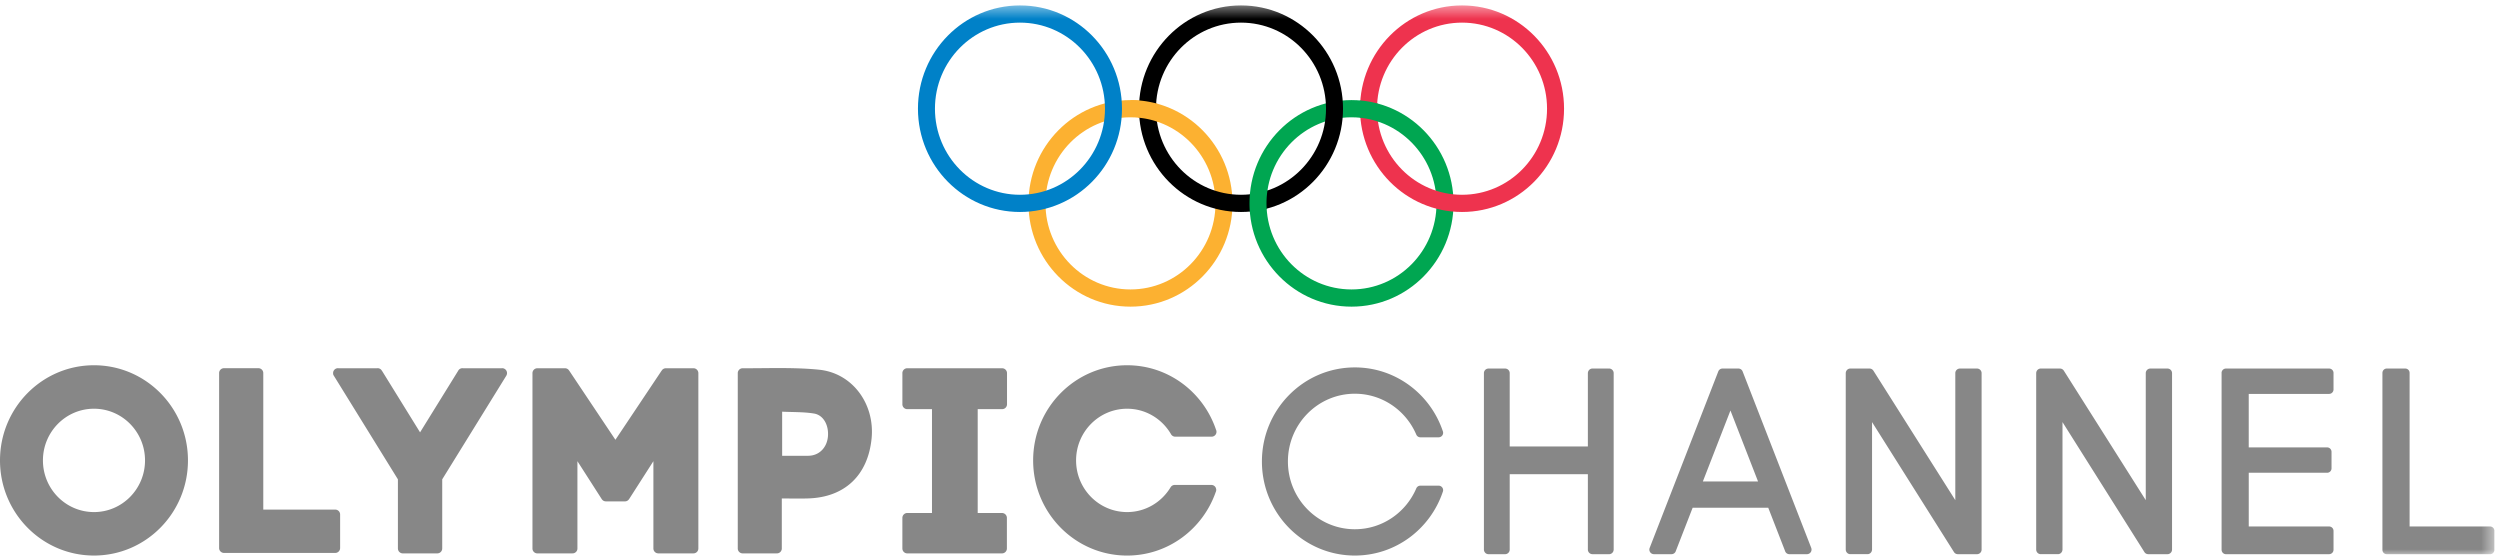 <svg width="198" height="44" viewBox="0 0 198 44" xmlns="http://www.w3.org/2000/svg" xmlns:xlink="http://www.w3.org/1999/xlink"><title>Page 1</title><defs><path id="a" d="M0 .429h197.554V44H0"/><path id="c" d="M0 .429h197.554V44H0"/><path id="e" d="M0 .429h197.554V44H0"/><path id="g" d="M0 .429h197.554V44H0"/></defs><g fill="none" fill-rule="evenodd"><path d="M89.534 9.29c-3.718 0-6.733 3.053-6.733 6.817 0 3.765 3.015 6.817 6.733 6.817 3.719 0 6.733-3.052 6.733-6.817 0-3.764-3.014-6.816-6.733-6.816m8.08 6.816c0 4.518-3.618 8.18-8.08 8.18s-8.08-3.662-8.08-8.18c0-4.517 3.618-8.18 8.08-8.18s8.08 3.663 8.08 8.18" fill="#FCB131"/><path d="M107.04 9.29c-3.719 0-6.733 3.053-6.733 6.817 0 3.765 3.014 6.817 6.733 6.817 3.718 0 6.733-3.052 6.733-6.817 0-3.764-3.015-6.816-6.733-6.816m8.08 6.816c0 4.518-3.618 8.18-8.08 8.18s-8.08-3.662-8.08-8.18c0-4.517 3.618-8.18 8.08-8.18s8.08 3.663 8.08 8.18" fill="#00A651"/><g><mask id="b" fill="#fff"><use xlink:href="#a"/></mask><path d="M80.781 1.792c-3.718 0-6.733 3.052-6.733 6.817s3.015 6.817 6.733 6.817c3.719 0 6.733-3.052 6.733-6.817S84.5 1.792 80.781 1.792m8.08 6.817c0 4.518-3.618 8.18-8.08 8.18s-8.079-3.662-8.079-8.18 3.618-8.18 8.08-8.18 8.079 3.662 8.079 8.18" fill="#0081C8" mask="url(#b)"/></g><g><mask id="d" fill="#fff"><use xlink:href="#c"/></mask><path d="M98.287 1.792c-3.718 0-6.733 3.052-6.733 6.817s3.015 6.817 6.733 6.817c3.719 0 6.733-3.052 6.733-6.817s-3.014-6.817-6.733-6.817m8.08 6.817c0 4.518-3.618 8.18-8.08 8.18s-8.08-3.662-8.08-8.18 3.618-8.18 8.08-8.18 8.08 3.662 8.08 8.18" fill="#000" mask="url(#d)"/></g><g><mask id="f" fill="#fff"><use xlink:href="#e"/></mask><path d="M115.793 1.792c-3.719 0-6.733 3.052-6.733 6.817s3.014 6.817 6.733 6.817c3.718 0 6.733-3.052 6.733-6.817s-3.015-6.817-6.733-6.817m8.08 6.817c0 4.518-3.618 8.18-8.08 8.18s-8.08-3.662-8.08-8.18 3.618-8.18 8.08-8.18 8.08 3.662 8.08 8.18" fill="#EE334E" mask="url(#f)"/></g><path d="M109.177 9.642a6.638 6.638 0 0 0-1.473-.318l-.092-.72.089-.65c.483.04.955.123 1.411.245l.065 1.443zm-10.19 7.146a8.514 8.514 0 0 1 .009-1.45l1.393-.3a6.986 6.986 0 0 0-.068 1.517l-.608.32-.725-.087z" fill="#00A651"/><path d="M91.716 9.657a6.634 6.634 0 0 0-1.575-.339l-.607-1.39a7.963 7.963 0 0 1 2.127.286l.055 1.443z" fill="#FCB131"/><path d="M113.96 38.465v-.001h-1.466a.354.354 0 0 0-.323.212c-.814 1.906-2.687 3.24-4.868 3.24-2.927 0-5.3-2.403-5.3-5.367 0-2.963 2.373-5.366 5.3-5.366 2.18 0 4.054 1.334 4.867 3.239a.354.354 0 0 0 .322.213h1.452a.357.357 0 0 0 .323-.498c-.99-2.93-3.734-5.038-6.964-5.038-4.064 0-7.359 3.336-7.359 7.45 0 4.115 3.295 7.45 7.36 7.45 3.23 0 5.973-2.107 6.963-5.037a.356.356 0 0 0-.306-.497M127.803 29.554a.364.364 0 0 0-.361-.366c-.017 0-.034.003-.05.005 0-.002-.002-.003-.003-.005h-1.277a.363.363 0 0 0-.35.343h-.003v5.831h-6.19v-5.794h-.001l.001-.014a.364.364 0 0 0-.35-.365h-1.332a.363.363 0 0 0-.36.34h-.001v14.034l.003.002c.02.183.172.327.358.327.007 0 .013-.002.02-.003v.003h1.293v-.001h.008a.363.363 0 0 0 .36-.342h.001v-5.994h6.19v6.016l.003.001a.365.365 0 0 0 .365.319h1.281v-.003c.012.001.022.004.034.004a.362.362 0 0 0 .357-.328h.004V29.554zM156.943 29.554a.364.364 0 0 0-.361-.366l-.02.002h-.001v-.002h-1.319v.001h-.02a.364.364 0 0 0-.362.363v10.061l-6.486-10.254h-.001a.362.362 0 0 0-.306-.17l-.024.002-.001-.003H146.545a.362.362 0 0 0-.358.327h-.004V43.54h.001c.009.195.166.35.36.35h1.361c.19 0 .343-.149.358-.337h.003V33.43l6.48 10.28c.06.104.17.176.298.18h.005l.008.002.007-.001h1.496v-.001l.022.002a.364.364 0 0 0 .361-.361V29.554zM172.026 29.554a.364.364 0 0 0-.361-.366l-.02.002-.001-.001h-1.34a.364.364 0 0 0-.36.363v10.061l-6.487-10.254h-.001a.362.362 0 0 0-.306-.17l-.024.002-.001-.003h-1.498a.362.362 0 0 0-.357.327h-.004V43.54h.001c.009.195.166.35.36.35h1.361c.19 0 .343-.149.358-.337h.003V33.43l6.48 10.28c.06.104.17.176.298.18h.005l.008.002.007-.001h1.496v-.002c.007 0 .014.003.022.003a.364.364 0 0 0 .36-.361h.001V29.554zM134.866 38.132l2.185-5.62 2.186 5.62h-4.37zm8.594 5.295l.002-.001-.013-.033-.005-.015-5.426-13.954a.36.36 0 0 0-.337-.236H136.413a.362.362 0 0 0-.33.243l-5.423 13.947-.006.015-.013.032h.002a.364.364 0 0 0 .347.466H132.384a.362.362 0 0 0 .347-.267l1.327-3.412h5.987l1.327 3.412a.361.361 0 0 0 .347.268l.005-.001H143.113a.364.364 0 0 0 .347-.464zM184.466 31.198v-.001h.001a.348.348 0 0 0 .346-.325h.002v-1.333a.349.349 0 0 0-.347-.35H176.288a.349.349 0 0 0-.34.35c0 .008.002.013.003.02h-.002v13.999l.002.001c.01.184.159.332.343.333h8.184v-.002a.349.349 0 0 0 .337-.35v-1.493a.35.35 0 0 0-.347-.35h-6.367v-4.254h6.199v-.001l.01.001a.349.349 0 0 0 .347-.35v-1.297-.011a.35.35 0 0 0-.347-.351H178.1v-4.236h6.365z" fill="#878787"/><g><mask id="h" fill="#fff"><use xlink:href="#g"/></mask><path d="M197.555 42.04a.342.342 0 0 0-.34-.343h-6.375v-12.16-.005a.341.341 0 0 0-.347-.343h-1.471a.34.34 0 0 0-.331.316h-.003V43.573h.002a.34.34 0 0 0 .332.319h8.162v-.003c.011.002.021.004.032.004a.34.34 0 0 0 .338-.331v-1.496-.024" fill="#878787" mask="url(#h)"/></g><path d="M7.444 40.556c-2.233 0-4.043-1.832-4.043-4.092s1.81-4.093 4.043-4.093c2.232 0 4.042 1.832 4.042 4.093 0 2.26-1.81 4.093-4.043 4.093m0-11.629C3.333 28.928 0 32.302 0 36.464c0 4.162 3.333 7.535 7.444 7.535 4.11 0 7.443-3.373 7.443-7.535s-3.332-7.536-7.444-7.536M26.938 40.75a.388.388 0 0 0-.386-.39H20.852V29.571h-.002l.002-.02a.388.388 0 0 0-.386-.39h-2.734a.388.388 0 0 0-.379.39l.002.015h-.001v13.838a.388.388 0 0 0 .385.389h8.813a.388.388 0 0 0 .386-.386v-2.651-.007M40.1 29.753a.39.39 0 0 0-.192-.566c0-.005 0-.01.003-.015-.009.002-.016.006-.024.009a.374.374 0 0 0-.116-.02c-.014 0-.026.002-.039.004h-3.07c-.013-.002-.025-.004-.039-.004a.383.383 0 0 0-.341.213l-3.013 4.868-3.004-4.856-.006.003a.385.385 0 0 0-.35-.228c-.014 0-.026.002-.039.004h-3.065c-.013-.002-.026-.004-.039-.004a.388.388 0 0 0-.369.499l-.003.002-.006.012.05.08.014.023 5.062 8.186v5.467h.001v.007c0 .216.172.391.385.391l.016-.001v.001h2.722a.389.389 0 0 0 .386-.39l-.002-.02h.002v-5.455l5.066-8.193.001-.001.01-.016zM79.756 32.015v-2.419h-.004c.002-.014.004-.027.004-.04a.388.388 0 0 0-.386-.39l-.028.002v-.003h-7.489a.388.388 0 0 0-.385.39l.001.016v2.428l-.001.016c0 .215.172.39.385.39h1.96v8.224h-1.96a.388.388 0 0 0-.385.39l.003.03h-.003v2.389c0 .215.172.39.385.39h7.533v-.001c.2-.015.36-.182.36-.39v-2.392l-.002-.001.002-.024a.388.388 0 0 0-.385-.39H77.434v-8.225h1.915v-.002l.021.002a.388.388 0 0 0 .386-.39M65.575 34.539c-.06.813-.576 1.424-1.311 1.538-.17.026-.345.023-.518.023-.584.003-1.168.001-1.8.001v-3.496c.856.043 1.702.013 2.522.147.747.122 1.172.915 1.107 1.787m-.714-5.259c-1.985-.197-4.014-.107-6.026-.113l-.018-.002a.388.388 0 0 0-.386.39c0 .011.002.021.003.031l-.003-.002v13.859c.003.21.169.379.376.385h2.692v-.003c.012.001.023.003.035.003a.388.388 0 0 0 .385-.386v-3.963c.753 0 1.424.017 2.094-.004 2.892-.09 4.727-1.831 5.017-4.745.271-2.72-1.5-5.185-4.169-5.45M55.31 29.556a.388.388 0 0 0-.385-.391l-.021.002v-.002H52.716v.001a.386.386 0 0 0-.326.215l-.005-.003-3.644 5.453-3.658-5.473-.003.002a.383.383 0 0 0-.332-.195l-.017.002v-.002h-2.165v.001h-.01a.388.388 0 0 0-.385.39v13.881a.388.388 0 0 0 .383.392h2.758l-.001-.001v-.003c.012 0 .023.003.035.003a.387.387 0 0 0 .386-.387v-6.915l1.92 2.995v-.002c.068.114.19.19.33.19l.013-.001v.002h1.482v-.002l.02.002c.14 0 .261-.076.329-.188h.003l1.92-2.996v6.912c0 .209.163.378.367.388v.004H54.9v-.004l.025.002a.388.388 0 0 0 .385-.384V29.578h-.001l.002-.022M96.286 38.623a.384.384 0 0 0-.344-.216h-2.904a.382.382 0 0 0-.323.179c-.709 1.18-1.983 1.97-3.447 1.97-2.232 0-4.042-1.832-4.042-4.092s1.81-4.093 4.042-4.093c1.488 0 2.783.817 3.484 2.03l.008.014c.07.102.186.17.318.17h2.883a.387.387 0 0 0 .343-.563c-1.002-2.962-3.77-5.094-7.036-5.094-4.11 0-7.443 3.374-7.443 7.536 0 4.162 3.333 7.536 7.443 7.536 3.242 0 5.994-2.1 7.016-5.027a.387.387 0 0 0 .036-.245 4.286 4.286 0 0 0-.034-.105" fill="#878787"/></g></svg>